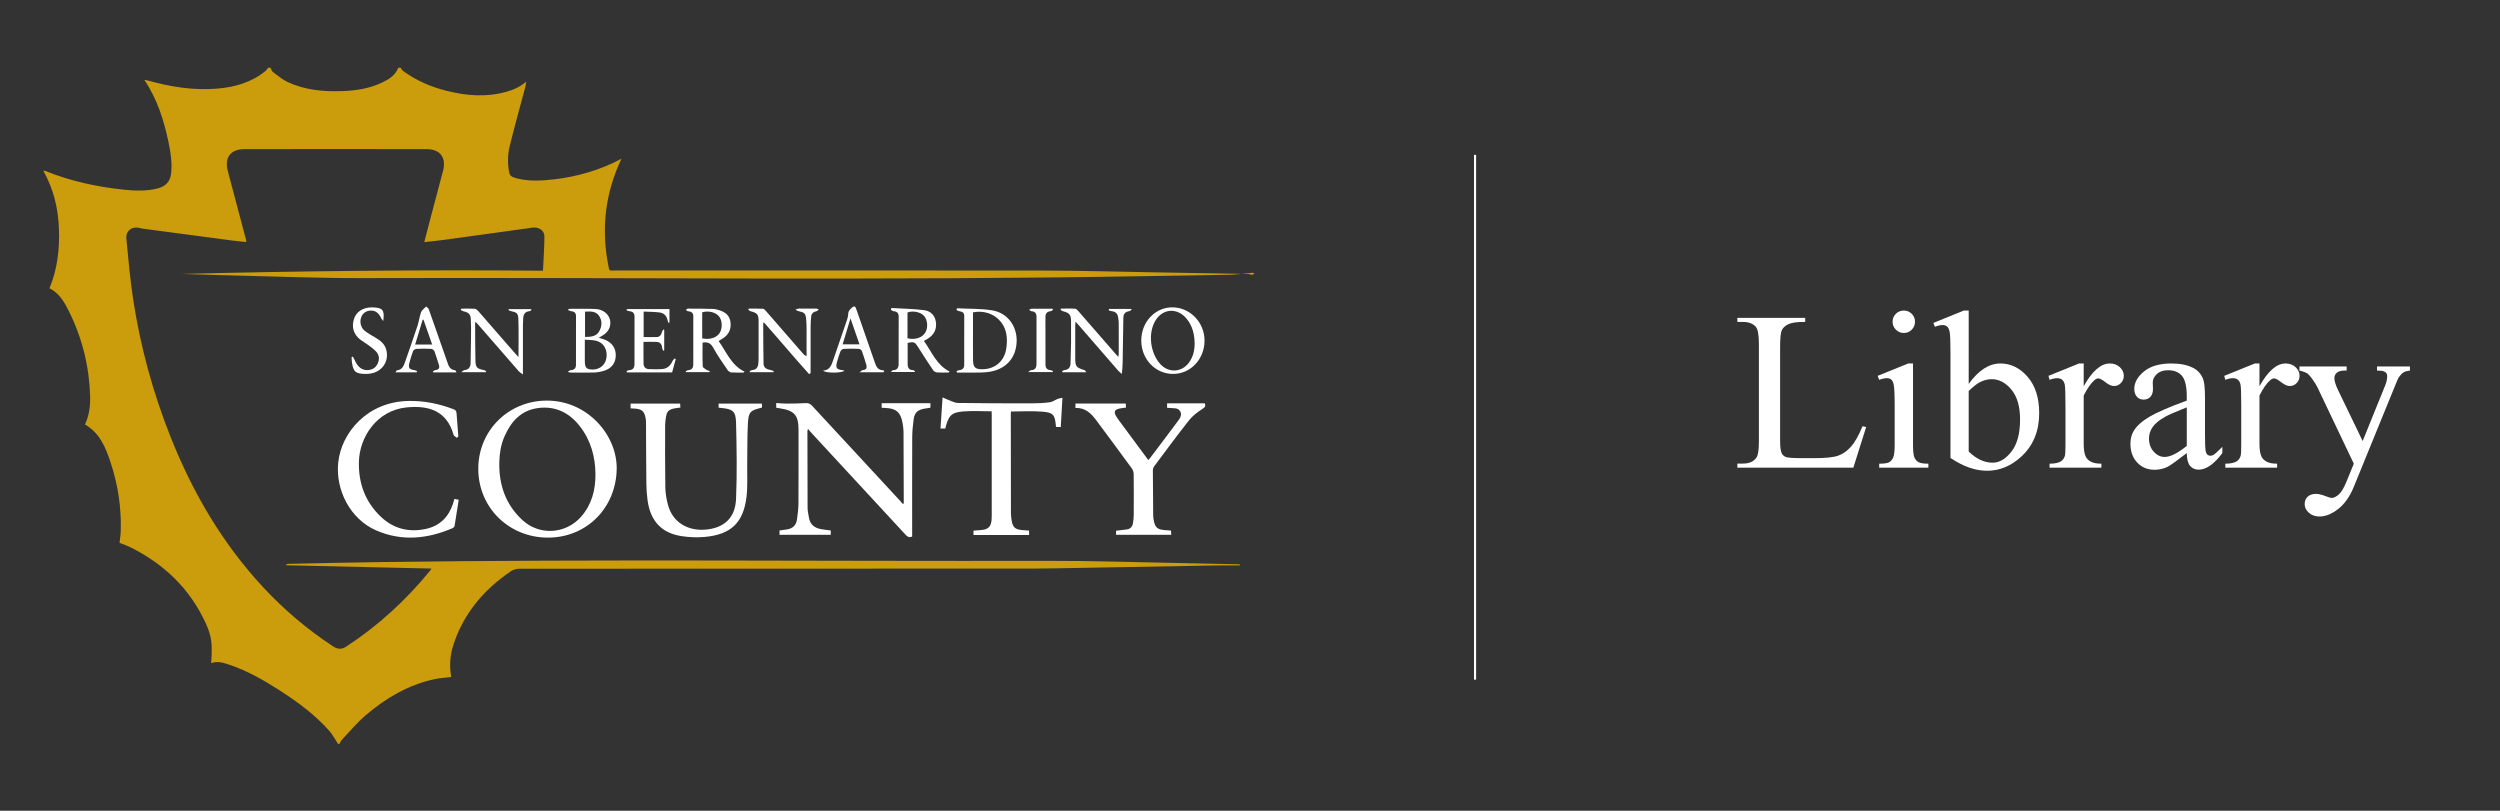 <?xml version="1.0" encoding="utf-8"?>
<!-- Generator: Adobe Illustrator 16.0.0, SVG Export Plug-In . SVG Version: 6.00 Build 0)  -->
<!DOCTYPE svg PUBLIC "-//W3C//DTD SVG 1.1//EN" "http://www.w3.org/Graphics/SVG/1.1/DTD/svg11.dtd">
<svg version="1.1" id="svg3226" xmlns:svg="http://www.w3.org/2000/svg"
	 xmlns="http://www.w3.org/2000/svg" xmlns:xlink="http://www.w3.org/1999/xlink" x="0px" y="0px" width="1180.789px"
	 height="382.938px" viewBox="-42.289 436.087 1180.789 382.938" enable-background="new -42.289 436.087 1180.789 382.938"
	 xml:space="preserve">
<rect x="-42.289" y="436.087" width="1180.789" height="382.938" fill="#333333" stroke="none"/>
<g>
	<path fill-rule="evenodd" clip-rule="evenodd" fill="#CB9C0C" d="M206.138,474.634c-0.059,0.691-0.017,1.411-0.191,2.072
		c-2.497,9.447-5.151,18.854-7.482,28.34c-0.994,4.045-1.051,8.246-0.282,12.415c0.25,1.359,0.917,2.029,2.209,2.445
		c4.916,1.58,9.972,1.669,15.013,1.282c11.23-0.861,22.031-3.52,32.263-8.312c1.083-0.508,2.123-1.107,3.183-1.664
		c0.072,0.07,0.145,0.141,0.218,0.21c-7.463,15.901-9.428,32.495-6.106,49.704c0.63,3.268,0.213,2.7,3.388,2.701
		c67.383,0.011,134.767-0.051,202.151,0.049c17.638,0.026,35.276,0.549,52.915,0.847c12.265,0.207,24.53,0.421,36.794,0.632
		c2.403,0.041,4.807,0.061,7.207,0.143c0.538,0.019,1.073,0.376,1.603,0.36c0.41-0.012,0.81-0.363,1.213-0.563
		c0,0.126,0,0.252,0,0.379c-0.232-0.271-0.485-0.79-0.695-0.774c-3.551,0.282-7.089,0.847-10.642,0.93
		c-13.15,0.307-26.307,0.444-39.459,0.672c-123.26,2.142-246.528,0.559-369.792,0.942c-20.039,0.062-40.08-0.755-60.119-1.21
		c-8.341-0.19-16.68-0.49-25.02-0.749c-0.653-0.02-1.304-0.095-1.954-0.004c57.091-1.405,114.189-2.05,171.618-1.539
		c0.256-5.624,0.669-10.973,0.672-16.321c0.002-2.751-2.797-4.413-5.577-4.022c-13.893,1.956-27.792,3.866-41.692,5.761
		c-3.051,0.417-6.12,0.704-9.469,1.083c0.913-3.518,1.749-6.797,2.613-10.068c2.082-7.878,4.181-15.752,6.263-23.629
		c1.623-6.146-1.326-10.204-7.68-10.217c-28.731-0.053-57.463-0.051-86.194-0.003c-6.582,0.012-9.477,4.064-7.77,10.439
		c2.909,10.861,5.775,21.735,8.652,32.604c0.047,0.175,0.006,0.373,0.006,0.813c-2.123-0.219-4.225-0.386-6.313-0.66
		c-14.224-1.873-28.446-3.767-42.667-5.663c-0.561-0.075-1.106-0.256-1.662-0.375c-3.495-0.745-6.313,1.533-5.958,5.101
		c0.936,9.367,1.72,18.766,3.12,28.068c3.396,22.57,9.362,44.482,17.805,65.7c10.378,26.08,24.312,49.984,43.472,70.66
		c9.933,10.722,20.999,20.113,33.214,28.151c2.07,1.361,4.012,1.571,6.155,0.172c15.119-9.867,28.254-21.921,39.668-35.882
		c0.188-0.229,0.33-0.496,0.683-1.035c-23.053-0.52-45.833-1.032-68.614-1.546c-0.023-0.119-0.046-0.239-0.069-0.358
		c0.476-0.115,0.949-0.32,1.426-0.33c14.416-0.291,28.831-0.628,43.248-0.826c104.726-1.438,209.457-0.341,314.185-0.581
		c21.75-0.05,43.504,0.688,65.255,1.084c8.782,0.158,17.563,0.369,26.343,0.556c0.003,0.173,0.006,0.345,0.008,0.517
		c-3.484,0-6.97-0.054-10.454,0.008c-22.131,0.385-44.263,0.801-66.394,1.192c-7.146,0.127-14.291,0.302-21.437,0.304
		c-80.626,0.022-161.251,0.008-241.877,0.066c-1.409,0.001-3.039,0.442-4.191,1.229c-12.678,8.65-22.207,19.821-27.045,34.604
		c-1.635,4.996-1.999,10.133-1.047,15.302c-2.784,0.354-5.503,0.489-8.125,1.068c-12.274,2.709-22.807,8.904-32.232,16.958
		c-4.155,3.55-7.691,7.827-11.468,11.813c-0.435,0.459-0.612,1.161-0.908,1.751c-0.253,0-0.506,0-0.76,0
		c-1.311-2.008-2.404-4.208-3.97-5.992c-6.823-7.767-15.093-13.814-23.731-19.368c-7.453-4.792-15.139-9.177-23.589-12.011
		c-2.772-0.929-5.602-1.891-8.608-0.742c0.641-9.131,0.318-12.596-2.7-19.139c-7.388-16.016-19.417-27.525-35.046-35.414
		c-1.787-0.901-3.704-1.546-5.544-2.303c0.207-1.889,0.53-3.697,0.584-5.515c0.328-11.037-1.291-21.812-4.746-32.283
		c-2.352-7.127-5.11-14.063-12.164-18.096c2.054-4.307,2.577-8.858,2.443-13.401c-0.417-14.154-3.793-27.627-10.127-40.304
		c-2.121-4.246-4.514-8.37-9.077-10.626c3.768-9.019,4.812-18.458,4.476-28.072c-0.336-9.622-2.531-18.813-7.378-27.438
		c0.48,0.028,0.674-0.008,0.829,0.056c11.858,4.813,24.235,7.509,36.913,8.86c5.469,0.583,10.978,0.824,16.393-0.605
		c3.593-0.949,5.778-3.099,6.214-6.964c0.555-4.921-0.154-9.729-1.145-14.491c-2.197-10.561-5.381-20.762-11.528-29.805
		l-0.021,0.021c0.608,0.108,1.231,0.169,1.822,0.335c10.627,3.002,21.413,4.704,32.488,3.818c8.451-0.677,16.365-2.916,23.069-8.407
		c0.459-0.375,0.744-0.965,1.109-1.454c0.38,0,0.76,0,1.139,0c0.363,0.663,0.567,1.541,1.118,1.953
		c2.257,1.694,4.452,3.607,6.977,4.783c8.141,3.791,16.868,4.6,25.729,4.296c6.613-0.227,13.089-1.23,19.114-4.137
		c3.154-1.521,6.08-3.39,7.438-6.896c0.38,0,0.76,0,1.14,0c0.347,0.491,0.596,1.116,1.055,1.455
		c6.181,4.555,13.108,7.54,20.51,9.413c9.366,2.371,18.798,3.147,28.255,0.506c3.416-0.954,6.659-2.334,9.335-4.777L206.138,474.634
		z"/>
</g>
<g>
	<path fill-rule="evenodd" clip-rule="evenodd" fill="#FFFFFF" d="M324.324,628.658c0-0.741,0-1.364,0-2.196
		c1.702,0.093,3.387,0.264,5.072,0.259c2.906-0.011,5.814-0.063,8.714-0.234c1.296-0.077,2.204,0.207,3.122,1.201
		c13.89,15.056,27.826,30.069,41.747,45.096c0.416,0.449,0.799,0.926,1.219,1.417c0.25-0.333,0.378-0.423,0.377-0.516
		c-0.024-11.194-0.041-22.391-0.113-33.586c-0.009-1.444-0.217-2.901-0.476-4.325c-0.899-4.972-3.051-6.805-8.086-7.001
		c-0.556-0.021-1.112-0.049-1.758-0.078c0-0.751,0-1.412,0-2.171c7.679,0,15.3,0,23.024,0c0,0.72,0,1.381,0,2.133
		c-1.023,0.16-2.015,0.283-2.995,0.47c-3.053,0.583-4.489,1.88-4.917,4.943c-0.401,2.871-0.671,5.783-0.684,8.679
		c-0.066,14.867-0.03,29.736-0.03,44.604c0,0.746,0,1.49,0,2.145c-1.58,0.736-2.404-0.087-3.251-1.003
		c-14.846-16.066-29.704-32.121-44.555-48.183c-0.422-0.456-0.804-0.949-1.388-1.643c-0.163,0.556-0.279,0.771-0.279,0.983
		c0.01,12.084,0.005,24.167,0.077,36.25c0.009,1.563,0.398,3.126,0.647,4.683c0.508,3.179,2.556,4.823,5.565,5.401
		c1.538,0.295,3.106,0.432,4.732,0.65c0,0.718,0,1.383,0,2.058c-8.09,0-16.086,0-24.206,0c0-0.626,0-1.289,0-2.048
		c1.227-0.175,2.466-0.324,3.695-0.531c2.623-0.444,4.2-2.011,4.554-4.629c0.338-2.501,0.688-5.023,0.705-7.538
		c0.073-11.578,0.033-23.156,0.033-34.733c-0.001-6.975-1.86-9.171-8.673-10.244C325.635,628.88,325.075,628.783,324.324,628.658z"
		/>
</g>
<g>
	<path fill-rule="evenodd" clip-rule="evenodd" fill="#FFFFFF" d="M216.56,690.01c-18.523,0.014-32.949-14.221-32.947-32.509
		c0.003-17.969,14.085-31.959,31.931-32.2c19.618-0.266,33.651,16.355,33.446,32.178C248.751,675.875,234.887,689.996,216.56,690.01
		z M238.956,660.309c-0.036-8.394-2.155-16.165-7.332-22.858c-4.998-6.462-11.64-9.752-19.884-8.624
		c-8.019,1.097-12.736,6.438-15.801,13.499c-1.632,3.761-2.277,7.749-2.391,11.821c-0.303,10.779,2.928,20.245,10.969,27.637
		c8.057,7.405,20.468,6.547,27.665-1.658C237.157,674.454,238.953,667.689,238.956,660.309z"/>
</g>
<g>
	<path fill-rule="evenodd" clip-rule="evenodd" fill="#FFFFFF" d="M297.123,628.619c0-0.701,0-1.247,0-1.897
		c6.831,0,13.566,0,20.419,0c0.043,0.629,0.08,1.173,0.112,1.645c-0.179,0.166-0.255,0.301-0.357,0.325
		c-5.146,1.227-6.032,1.924-6.326,7.17c-0.359,6.433-0.245,12.893-0.338,19.341c-0.074,5.12,0.266,10.288-0.31,15.352
		c-1.407,12.356-7.341,18.031-19.768,19.134c-3.618,0.32-7.365,0.178-10.954-0.381c-9.431-1.469-14.652-7.083-16.027-16.837
		c-0.369-2.62-0.546-5.284-0.576-7.933c-0.108-9.677-0.115-19.355-0.172-29.033c-0.003-0.629-0.071-1.266-0.183-1.885
		c-0.595-3.278-1.706-4.271-5.04-4.542c-0.628-0.052-1.259-0.072-2.053-0.115c0-0.73,0-1.435,0-2.241c7.812,0,15.557,0,23.408,0
		c0.034,0.645,0.063,1.189,0.098,1.858c-1.054,0.152-2.041,0.252-3.009,0.446c-2.421,0.483-3.353,1.405-3.767,3.855
		c-0.231,1.368-0.416,2.762-0.418,4.144c-0.016,9.743-0.062,19.487,0.095,29.228c0.042,2.688,0.507,5.426,1.177,8.038
		c2.337,9.115,10.103,12.508,17.484,11.973c9.029-0.653,14.363-5.515,14.739-14.489c0.502-11.993,0.302-24.026,0.003-36.033
		c-0.137-5.496-1.6-6.477-7.153-6.982C297.896,628.729,297.586,628.679,297.123,628.619z"/>
</g>
<g>
	<path fill-rule="evenodd" clip-rule="evenodd" fill="#FFFFFF" d="M173.476,642.854c-0.527-0.462-1.373-0.835-1.533-1.401
		c-3.199-11.274-11.627-14.008-22.202-12.945c-14.046,1.412-22.242,14.009-22.515,25.729c-0.235,10.059,2.952,18.807,10.241,25.804
		c6.058,5.814,13.449,7.641,21.576,5.818c6.354-1.425,10.498-5.531,12.571-11.705c0.258-0.769,0.464-1.554,0.725-2.435
		c0.675,0.144,1.264,0.268,2.032,0.43c-0.652,4.185-1.271,8.293-1.965,12.389c-0.064,0.385-0.537,0.841-0.929,1.008
		c-11.935,5.107-24.061,6.345-36.212,1.006c-12.043-5.291-19.157-18.896-17.804-31.979c1.458-14.105,13.75-28.862,33.428-29.118
		c7.255-0.094,14.179,1.312,20.921,3.877c0.925,0.352,1.453,0.77,1.523,1.831c0.244,3.709,0.568,7.412,0.861,11.117
		C173.955,642.471,173.715,642.661,173.476,642.854z"/>
</g>
<g>
	<path fill-rule="evenodd" clip-rule="evenodd" fill="#FFFFFF" d="M526.798,626.586c0.471,1.354,0.035,1.868-1.169,2.642
		c-2.299,1.478-4.605,3.212-6.286,5.333c-5.654,7.135-11.047,14.479-16.497,21.774c-0.384,0.512-0.615,1.271-0.614,1.914
		c0.014,7.084,0.081,14.169,0.152,21.252c0.007,0.693,0.088,1.391,0.207,2.073c0.642,3.708,1.731,4.662,5.527,4.907
		c0.817,0.053,1.634,0.121,2.69,0.201c0.03,0.643,0.058,1.276,0.092,2.004c-8.773,0-17.349,0-26.045,0c0-0.669,0-1.262,0-1.929
		c1.755-0.209,3.439-0.378,5.111-0.616c1.751-0.248,2.637-1.404,2.89-3.06c0.182-1.185,0.332-2.386,0.338-3.581
		c0.033-6.454,0.049-12.909-0.023-19.362c-0.01-0.934-0.307-2.024-0.849-2.767c-5.591-7.664-11.247-15.28-16.911-22.89
		c-2.416-3.247-5.22-5.906-9.756-5.71c0-0.774,0-1.435,0-2.104c7.918,0,15.736,0,23.775,0c0.033,0.57,0.067,1.217,0.107,1.926
		c-1.174,0.173-2.235,0.265-3.262,0.495c-1.973,0.444-2.56,1.593-1.542,3.319c0.961,1.627,2.144,3.125,3.269,4.651
		c3.972,5.391,7.962,10.769,12.054,16.3c0.371-0.399,0.675-0.675,0.917-0.996c4.229-5.601,8.484-11.185,12.654-16.832
		c1.103-1.493,2.604-3.148,1.519-5.146c-1.029-1.896-3.21-1.375-4.979-1.61c-0.367-0.049-0.742-0.048-1.216-0.076
		c0-0.714,0-1.369,0-2.113C514.96,626.586,520.876,626.586,526.798,626.586z"/>
</g>
<g>
	<path fill-rule="evenodd" clip-rule="evenodd" fill="#FFFFFF" d="M426.059,630.347c-4.613,0-9.052-0.285-13.438,0.072
		c-5.601,0.455-6.91,1.948-8.447,8.07c-0.652,0-1.327,0-2.25,0c0.316-4.73,0.63-9.43,0.982-14.714
		c1.057,0.467,1.843,0.867,2.666,1.164c1.509,0.544,3.035,1.446,4.564,1.47c11.639,0.167,23.281,0.191,34.922,0.183
		c2.837-0.003,5.695-0.133,8.502-0.512c1.333-0.181,2.554-1.125,3.856-1.645c0.587-0.233,1.251-0.273,2.105-0.445
		c-0.276,4.751-0.534,9.21-0.799,13.777c-0.787,0-1.448,0-2.096,0c-0.077-0.126-0.187-0.223-0.194-0.327
		c-0.415-5.403-1.164-6.509-6.49-6.924c-4.826-0.379-9.705-0.08-14.695-0.08c-0.025,0.149-0.118,0.444-0.118,0.739
		c0.012,15.819,0.025,31.639,0.064,47.457c0.003,1.068,0.163,2.143,0.324,3.202c0.496,3.275,1.656,4.338,4.964,4.61
		c1.063,0.088,2.127,0.165,3.273,0.254c0,0.727,0,1.333,0,2.064c-8.747,0-17.44,0-26.246,0c0-0.665,0-1.264,0-2.054
		c1.314-0.1,2.621-0.169,3.921-0.302c3.003-0.312,4.269-1.566,4.605-4.552c0.07-0.628,0.088-1.264,0.088-1.896
		c0.004-16.072,0.004-32.146,0-48.218C426.124,631.308,426.084,630.873,426.059,630.347z"/>
</g>
<g>
	<path fill-rule="evenodd" clip-rule="evenodd" fill="#FFFFFF" d="M405.778,612.039c-1.829,0-3.662,0.087-5.479-0.048
		c-0.641-0.047-1.468-0.489-1.823-1.011c-2.443-3.609-4.833-7.255-7.139-10.953c-1.486-2.384-1.856-2.616-4.939-1.984
		c0,3.385-0.026,6.782,0.011,10.18c0.019,1.722,0.872,2.698,2.692,2.718c0.29,0.003,0.576,0.28,0.809,0.851
		c-3.694,0-7.389,0-11.422,0c0.367-0.338,0.653-0.83,0.949-0.835c1.943-0.036,2.705-1.076,2.708-2.894
		c0.007-7.465,0.022-14.931,0.029-22.396c0.001-1.563-0.674-2.486-2.354-2.581c-0.444-0.024-0.869-0.421-1.303-0.646
		c0.07-0.293,0.139-0.587,0.208-0.879c5.174,0.311,10.382,0.366,15.511,1.029c2.98,0.386,5.135,2.459,5.534,5.713
		c0.41,3.347-0.949,5.907-3.764,7.71c-0.567,0.364-1.17,0.672-1.915,1.094c3.719,5.172,5.952,11.375,12.126,14.471
		C406.069,611.732,405.924,611.885,405.778,612.039z M386.334,595.872c3.605,0.847,6.941-0.269,8.406-2.7
		c1.376-2.287,1.123-5.885-0.552-7.844c-1.588-1.858-5.384-2.652-7.854-1.625C386.334,587.719,386.334,591.746,386.334,595.872z"/>
</g>
<g>
	<path fill-rule="evenodd" clip-rule="evenodd" fill="#FFFFFF" d="M175.541,581.868c2.134,0,4.274-0.074,6.402,0.051
		c0.564,0.032,1.202,0.581,1.619,1.056c5.916,6.754,11.798,13.536,17.692,20.308c0.396,0.455,0.823,0.883,1.348,1.442
		c0-6.119,0.145-12.034-0.063-17.938c-0.098-2.783-0.796-3.171-3.581-3.777c-0.299-0.065-0.591-0.181-0.867-0.314
		c-0.077-0.037-0.084-0.22-0.217-0.612c3.643,0,7.188,0,10.733,0c0.036,0.153,0.073,0.306,0.11,0.459
		c-0.331,0.186-0.651,0.503-0.997,0.533c-1.956,0.165-2.738,1.375-2.883,3.147c-0.092,1.133-0.136,2.271-0.138,3.407
		c-0.012,7.583-0.006,15.165-0.006,23.354c-0.895-0.692-1.5-1.022-1.924-1.51c-6.406-7.333-12.789-14.687-19.178-22.034
		c-0.354-0.407-0.725-0.801-1.242-1.373c-0.122,0.474-0.23,0.694-0.229,0.915c0.034,5.817,0.009,11.637,0.149,17.452
		c0.077,3.193,0.798,3.829,3.993,4.445c0.378,0.072,0.717,0.354,1.074,0.539c-0.048,0.156-0.097,0.312-0.145,0.469
		c-3.665,0-7.33,0-11.611,0c0.749-0.529,1.08-0.959,1.443-0.987c2.179-0.168,2.927-1.55,2.973-3.46
		c0.102-4.171,0.159-8.344,0.19-12.516c0.02-2.655,0.058-5.315-0.09-7.964c-0.137-2.461-1.026-3.299-3.42-3.829
		c-0.477-0.107-0.907-0.424-1.359-0.643C175.392,582.281,175.466,582.075,175.541,581.868z"/>
</g>
<g>
	<path fill-rule="evenodd" clip-rule="evenodd" fill="#FFFFFF" d="M339.872,612.787c-7.255-8.015-14.162-16.35-21.31-24.365
		c-0.258,0.111-0.367,0.136-0.367,0.161c0.032,6.439,0.009,12.88,0.15,19.317c0.041,1.849,1.474,2.648,3.202,2.935
		c0.549,0.091,1.07,0.345,1.604,0.524c-0.046,0.177-0.093,0.353-0.139,0.528c-3.698,0-7.396,0-11.094,0
		c-0.046-0.162-0.093-0.325-0.14-0.488c0.421-0.181,0.833-0.482,1.267-0.521c1.86-0.166,2.639-1.307,2.823-2.997
		c0.095-0.878,0.134-1.767,0.137-2.65c0.012-5.818,0.014-11.637,0.002-17.456c-0.007-3.15-0.636-3.889-3.758-4.68
		c-0.403-0.103-0.739-0.472-1.105-0.718c0.064-0.172,0.129-0.344,0.193-0.514c2.25,0,4.502-0.067,6.744,0.051
		c0.496,0.026,1.028,0.645,1.423,1.096c5.779,6.619,11.538,13.257,17.304,19.887c0.471,0.541,0.964,1.064,1.859,1.421
		c0-2.375,0.013-4.75-0.003-7.124c-0.022-3.286,0.096-6.585-0.147-9.856c-0.245-3.313-0.688-3.609-3.872-4.363
		c-0.277-0.065-0.525-0.254-1.278-0.634c0.842-0.271,1.24-0.509,1.642-0.513c2.714-0.033,5.429-0.039,8.144,0.002
		c0.433,0.007,0.861,0.294,1.291,0.45c-0.394,0.285-0.753,0.74-1.186,0.825c-1.443,0.279-2.271,1.095-2.413,2.523
		c-0.147,1.506-0.257,3.023-0.263,4.537c-0.027,6.703-0.012,13.408-0.012,20.112c0,0.685,0,1.369,0,2.054
		C340.337,612.483,340.104,612.636,339.872,612.787z"/>
</g>
<g>
	<path fill-rule="evenodd" clip-rule="evenodd" fill="#FFFFFF" d="M297.115,597.14c3.725,5.163,5.929,11.429,12.234,14.475
		c-0.12,0.146-0.241,0.291-0.362,0.437c-1.952,0-3.912,0.094-5.853-0.055c-0.626-0.047-1.403-0.597-1.774-1.144
		c-2.333-3.452-4.79-6.851-6.761-10.507c-1.218-2.257-2.728-2.832-5.065-2.45c0,3.74-0.087,7.501,0.089,11.248
		c0.028,0.604,1.203,1.203,1.918,1.702c0.367,0.258,0.892,0.288,1.346,0.422c-0.031,0.188-0.062,0.377-0.093,0.566
		c-3.694,0-7.389,0-11.083,0c-0.058-0.102-0.115-0.205-0.173-0.307c0.385-0.209,0.762-0.585,1.156-0.601
		c1.797-0.073,2.457-1.147,2.461-2.73c0.026-7.592,0.021-15.182,0.013-22.773c-0.001-1.711-1.077-2.249-2.596-2.36
		c-0.325-0.023-0.623-0.43-0.932-0.659c0.331-0.195,0.662-0.557,0.993-0.556c3.973,0.009,7.949,0.026,11.92,0.149
		c1.051,0.032,2.122,0.345,3.133,0.683c2.615,0.87,4.573,2.414,5.012,5.351c0.475,3.168-0.559,5.723-3.154,7.608
		C298.838,596.151,298.058,596.562,297.115,597.14z M289.37,595.918c3.756,0.731,6.882-0.337,8.326-2.7
		c1.292-2.116,1.168-5.653-0.267-7.557c-1.559-2.066-4.994-2.977-8.06-2.062c0,0.647,0,1.336,0,2.024
		C289.37,589.027,289.37,592.43,289.37,595.918z"/>
</g>
<g>
	<path fill-rule="evenodd" clip-rule="evenodd" fill="#FFFFFF" d="M481.495,582.013c3.499,0,6.997,0,10.496,0
		c0.052,0.158,0.105,0.315,0.158,0.473c-0.412,0.21-0.806,0.545-1.238,0.61c-1.728,0.262-2.579,1.276-2.613,2.955
		c-0.113,5.371-0.205,10.743-0.266,16.116c-0.038,3.404-0.007,6.808-0.462,10.542c-0.587-0.526-1.24-0.995-1.752-1.586
		c-6.186-7.106-12.35-14.232-18.521-21.352c-0.45-0.518-0.921-1.019-1.599-1.768c-0.06,0.8-0.132,1.325-0.133,1.851
		c-0.009,5.06-0.015,10.121-0.002,15.183c0.01,4.204,0.343,4.618,4.395,5.884c0.261,0.081,0.426,0.469,0.865,0.979
		c-4.006,0-7.651,0-11.296,0c-0.058-0.139-0.115-0.279-0.174-0.418c0.34-0.204,0.668-0.562,1.021-0.587
		c2.038-0.148,2.912-1.331,2.975-3.235c0.104-3.157,0.2-6.314,0.237-9.471c0.041-3.417,0.021-6.834,0.006-10.249
		c-0.014-3.212-0.749-4.096-3.848-4.851c-0.403-0.098-0.744-0.458-1.113-0.696c0.061-0.184,0.122-0.366,0.183-0.55
		c2.243,0,4.493-0.097,6.725,0.064c0.599,0.044,1.216,0.807,1.695,1.354c5.827,6.664,11.628,13.35,17.438,20.029
		c0.329,0.378,0.672,0.743,1.242,1.37c0.095-0.714,0.202-1.155,0.203-1.598c0.012-4.808,0.023-9.616-0.007-14.424
		c-0.007-0.941-0.154-1.887-0.306-2.818c-0.271-1.642-1.26-2.547-2.926-2.743c-0.497-0.06-0.978-0.259-1.466-0.394
		C481.436,582.461,481.465,582.237,481.495,582.013z"/>
</g>
<g>
	<path fill-rule="evenodd" clip-rule="evenodd" fill="#FFFFFF" d="M409.518,611.364c0.432-0.156,0.854-0.415,1.295-0.452
		c1.548-0.131,2.306-1.011,2.313-2.476c0.028-7.717,0.022-15.435,0.01-23.151c-0.002-1.379-0.795-2.017-2.133-2.171
		c-0.523-0.061-1.016-0.378-1.522-0.578c0.07-0.28,0.14-0.562,0.209-0.843c5.575,0.289,11.232,0.083,16.704,0.99
		c7.119,1.181,11.615,7.328,11.503,14.403c-0.118,7.562-4.537,12.942-11.978,14.45c-1.661,0.336-3.382,0.47-5.08,0.505
		c-3.712,0.073-7.428,0.022-11.142,0.022C409.638,611.831,409.578,611.597,409.518,611.364z M417.271,583.624
		c0,2.725-0.001,5.367,0,8.009c0.003,4.863-0.044,9.725,0.029,14.585c0.051,3.434,1.074,4.322,4.536,4.261
		c5.717-0.104,10.002-3.598,11.058-9.242c0.355-1.898,0.466-3.897,0.327-5.825C432.637,587.338,425.495,582,417.271,583.624z"/>
</g>
<g>
	<path fill-rule="evenodd" clip-rule="evenodd" fill="#FFFFFF" d="M511.813,612.698c-8.395,0.016-15.043-6.944-15.058-15.764
		c-0.015-8.727,6.5-15.697,14.661-15.688c8.351,0.012,15.196,7.066,15.213,15.682C526.646,605.688,520.074,612.681,511.813,612.698z
		 M521.949,598.303c-0.039-4.273-0.994-8.287-3.756-11.65c-4.671-5.689-12.001-4.805-15.271,1.775
		c-2.98,6.001-1.708,14.729,2.871,19.679c3.949,4.269,10.164,3.878,13.562-0.868C521.263,604.571,521.971,601.541,521.949,598.303z"
		/>
</g>
<g>
	<path fill-rule="evenodd" clip-rule="evenodd" fill="#FFFFFF" d="M226.109,611.446c0.408-0.181,0.808-0.491,1.225-0.519
		c1.628-0.107,2.415-0.94,2.416-2.545c0.005-7.652,0.002-15.304,0.017-22.955c0.001-1.465-0.68-2.197-2.146-2.328
		c-0.523-0.045-1.024-0.352-1.601-0.563c0.245-0.383,0.312-0.578,0.378-0.579c4.148-0.003,8.303-0.116,12.443,0.07
		c2.375,0.106,4.591,1.019,6.055,3.079c1.875,2.64,1.318,6.389-1.284,8.534c-0.903,0.744-1.971,1.288-3.076,1.994
		c0.986,0.305,1.899,0.526,2.769,0.864c3.46,1.341,5.323,4.049,5.243,7.549c-0.083,3.552-1.986,6.09-5.633,7.197
		c-1.492,0.454-3.085,0.732-4.642,0.782c-3.539,0.113-7.083,0.042-10.624,0.029c-0.473-0.001-0.944-0.092-1.416-0.141
		C226.192,611.76,226.15,611.603,226.109,611.446z M233.931,596.518c0,3.583-0.002,6.734,0.001,9.885
		c0,0.441-0.001,0.886,0.042,1.324c0.134,1.333,0.504,2.458,2.078,2.756c3.862,0.729,7.226-1.299,7.994-4.87
		c0.895-4.161-1.135-7.766-5.032-8.635C237.446,596.628,235.788,596.673,233.931,596.518z M234.036,595.238
		c2.799-0.033,5.376-0.184,6.776-2.807c1.264-2.369,1.38-4.943-0.171-7.188c-1.559-2.256-4.079-2.104-6.605-1.97
		C234.036,587.266,234.036,591.145,234.036,595.238z"/>
</g>
<g>
	<path fill-rule="evenodd" clip-rule="evenodd" fill="#FFFFFF" d="M261.647,597.555c0,3.51-0.051,6.913,0.022,10.314
		c0.034,1.529,0.97,2.5,2.518,2.558c2.14,0.079,4.296,0.136,6.424-0.044c2.365-0.199,3.819-1.74,4.78-3.836
		c0.209-0.459,0.688-0.792,1.044-1.184c0.141,0.116,0.283,0.231,0.425,0.346c-0.572,2.121-1.144,4.242-1.69,6.27
		c-7.15,0-14.269,0-21.387,0c-0.036-0.214-0.073-0.427-0.108-0.641c0.384-0.146,0.766-0.407,1.154-0.418
		c1.879-0.047,2.561-1.166,2.565-2.836c0.019-7.462,0.006-14.927,0.013-22.389c0.001-1.587-0.682-2.489-2.343-2.594
		c-0.471-0.031-0.927-0.299-1.389-0.457c0.035-0.188,0.07-0.378,0.106-0.565c6.718,0,13.436,0,20.128,0c0,2.115,0,4.248,0,6.381
		c-0.165,0.028-0.329,0.057-0.495,0.085c-0.137-0.403-0.322-0.796-0.403-1.21c-0.437-2.215-1.849-3.47-4.002-3.701
		c-2.37-0.257-4.767-0.263-7.291-0.385c0,4.128,0,8.008,0,12.045c2.124,0,4.193,0.048,6.257-0.018
		c1.433-0.046,2.042-1.045,2.367-2.321c0.112-0.44,0.42-0.83,0.64-1.243c0.15,0.065,0.3,0.129,0.451,0.194c0,3.228,0,6.455,0,9.684
		c-0.164,0.047-0.327,0.095-0.49,0.141c-0.17-0.455-0.456-0.903-0.49-1.369c-0.127-1.728-0.991-2.728-2.723-2.79
		C265.781,597.501,263.827,597.555,261.647,597.555z"/>
</g>
<g>
	<path fill-rule="evenodd" clip-rule="evenodd" fill="#FFFFFF" d="M375.019,611.926c-3.562,0-7.125,0-11.325,0
		c0.764-0.557,1.086-0.992,1.442-1.02c1.9-0.146,2.158-1.217,1.679-2.758c-0.656-2.111-1.262-4.241-2.04-6.306
		c-0.177-0.467-0.963-0.968-1.49-0.991c-2.336-0.107-4.684-0.12-7.019,0.006c-0.561,0.03-1.363,0.607-1.578,1.13
		c-0.669,1.631-1.153,3.343-1.632,5.044c-0.786,2.791-0.254,3.557,2.574,3.893c0.294,0.034,0.582,0.123,0.905,0.194
		c-0.69,1.214-8.945,1.324-10.069,0.022c3.372-0.215,4.027-2.824,4.872-5.263c2.001-5.788,4.012-11.572,5.978-17.374
		c0.445-1.312,0.972-2.675,1.004-4.025c0.035-1.482,0.795-2.218,1.768-3.071c1.268-1.112,1.668-0.454,2.075,0.725
		c1.913,5.552,3.855,11.093,5.787,16.638c1.018,2.922,2.049,5.839,3.044,8.768c0.601,1.771,1.407,3.271,3.565,3.406
		c0.289,0.019,0.569,0.209,0.853,0.319C375.28,611.484,375.149,611.705,375.019,611.926z M359.408,586.452
		c-1.333,4.405-2.506,8.283-3.708,12.256c2.758,0,5.269,0,7.956,0C362.245,594.638,360.912,590.791,359.408,586.452z"/>
</g>
<g>
	<path fill-rule="evenodd" clip-rule="evenodd" fill="#FFFFFF" d="M154.513,611.942c-3.239,0-6.478,0-9.987,0
		c0.308-0.466,0.468-0.947,0.66-0.959c2.359-0.158,3.131-1.914,3.77-3.737c2.026-5.78,4.054-11.561,5.975-17.375
		c0.688-2.081,0.894-4.332,1.676-6.369c0.401-1.042,1.588-1.782,2.419-2.659c0.416,0.443,1.031,0.814,1.218,1.339
		c2.44,6.839,4.819,13.698,7.213,20.553c0.5,1.431,1.01,2.859,1.491,4.295c0.639,1.908,1.315,3.751,3.772,3.946
		c0.181,0.015,0.322,0.524,0.583,0.983c-3.81,0-7.383,0-10.957,0c-0.061-0.133-0.123-0.266-0.184-0.397
		c0.374-0.229,0.731-0.621,1.125-0.66c1.838-0.186,2.206-1.116,1.644-2.748c-0.7-2.028-1.233-4.117-1.998-6.118
		c-0.201-0.525-0.974-1.146-1.515-1.176c-2.334-0.129-4.684-0.127-7.019-0.004c-0.571,0.03-1.409,0.586-1.607,1.101
		c-0.701,1.82-1.236,3.713-1.726,5.604c-0.585,2.26-0.055,2.961,2.269,3.333c0.454,0.073,0.888,0.271,1.331,0.411
		C154.616,611.517,154.564,611.729,154.513,611.942z M161.837,598.809c-1.431-4.087-2.773-7.918-4.115-11.75
		c-0.126,0.009-0.251,0.018-0.377,0.025c-1.168,3.86-2.336,7.719-3.549,11.725C156.537,598.809,159.039,598.809,161.837,598.809z"/>
</g>
<g>
	<path fill-rule="evenodd" clip-rule="evenodd" fill="#FFFFFF" d="M124.372,604.534c0.313,0.594,0.667,1.171,0.933,1.785
		c1.389,3.205,3.506,4.761,6.262,4.559c2.146-0.158,3.707-1.213,4.577-3.172c0.904-2.033,0.703-4.026-0.848-5.638
		c-1.125-1.17-2.479-2.133-3.789-3.11c-1.163-0.866-2.462-1.556-3.604-2.447c-3.207-2.507-4.229-5.967-2.989-9.808
		c1.05-3.255,3.932-5.24,7.885-5.427c0.378-0.018,0.758-0.016,1.137-0.002c4.586,0.181,5.466,1.268,4.798,6.447
		c-0.442-0.575-0.761-0.863-0.922-1.22c-1.165-2.595-2.837-3.863-5.13-3.716c-2.065,0.133-3.589,1.128-4.36,3.105
		c-0.858,2.203-0.223,5.004,1.75,6.526c1.639,1.265,3.495,2.252,5.275,3.33c2.214,1.339,4.128,2.903,4.815,5.575
		c1.572,6.117-2.77,11.372-9.424,11.375c-5.134,0.001-6.246-0.95-6.855-5.901c-0.083-0.67-0.086-1.35-0.125-2.026
		C123.962,604.692,124.167,604.613,124.372,604.534z"/>
</g>
<g>
	<path fill-rule="evenodd" clip-rule="evenodd" fill="#FFFFFF" d="M455.06,582.464c-0.394,0.213-0.772,0.568-1.184,0.613
		c-1.609,0.173-2.384,1.06-2.386,2.622c-0.01,7.521-0.008,15.039,0.013,22.56c0.004,1.637,0.798,2.596,2.527,2.678
		c0.339,0.016,0.667,0.276,1,0.424c-0.03,0.156-0.061,0.312-0.091,0.468c-3.69,0-7.38,0-11.642,0
		c0.689-0.477,1.002-0.878,1.323-0.885c2.11-0.047,2.652-1.32,2.649-3.136c-0.011-7.331-0.021-14.662,0.006-21.992
		c0.006-1.681-0.65-2.611-2.398-2.74c-0.382-0.028-0.734-0.451-1.099-0.693c0.4-0.16,0.8-0.457,1.203-0.461
		c3.273-0.038,6.548-0.021,9.823-0.021C454.889,582.087,454.975,582.275,455.06,582.464z"/>
</g>
<g>
	<path fill-rule="evenodd" clip-rule="evenodd" fill="#CB9C0C" d="M206.13,474.684c0.105,0.048,0.209,0.096,0.315,0.143
		c-0.063,0.05-0.126,0.101-0.189,0.15c-0.039-0.108-0.078-0.216-0.118-0.333C206.138,474.634,206.13,474.684,206.13,474.684z"/>
</g>
<g>
	<path fill-rule="evenodd" clip-rule="evenodd" fill="#CB9C0C" d="M250.851,511.213c0.135-0.042,0.27-0.082,0.405-0.122
		c-0.062,0.11-0.125,0.222-0.187,0.332C250.995,511.354,250.922,511.283,250.851,511.213z"/>
</g>
<g>
	<path fill-rule="evenodd" clip-rule="evenodd" fill="#CB9C0C" d="M25.854,473.774c-0.094-0.045-0.189-0.089-0.284-0.134
		c0.087,0.052,0.175,0.103,0.263,0.154C25.833,473.795,25.854,473.774,25.854,473.774z"/>
</g>
<g>
	<rect x="653.9" y="509.229" fill="#FFFFFF" width="1" height="247.859"/>
</g>
<g>
	<path fill="#FFFFFF" d="M837.412,637.404l1.722,0.364l-6.052,19.202h-54.789v-1.931h2.661c2.991,0,5.131-0.974,6.418-2.923
		c0.73-1.112,1.096-3.687,1.096-7.722v-45.657c0-4.417-0.487-7.183-1.461-8.296c-1.356-1.53-3.374-2.296-6.053-2.296h-2.661v-1.932
		h32.039v1.932c-3.758-0.035-6.394,0.313-7.905,1.044c-1.514,0.729-2.549,1.651-3.105,2.766c-0.558,1.113-0.835,3.774-0.835,7.983
		v44.456c0,2.888,0.277,4.871,0.835,5.948c0.418,0.731,1.061,1.271,1.93,1.617c0.87,0.35,3.583,0.522,8.142,0.522h5.165
		c5.426,0,9.235-0.399,11.428-1.2c2.191-0.8,4.191-2.218,6.001-4.252C833.795,644.995,835.603,641.786,837.412,637.404z"/>
	<path fill="#FFFFFF" d="M861.258,607.765v38.405c0,2.992,0.217,4.983,0.652,5.975s1.078,1.73,1.931,2.217
		c0.853,0.488,2.409,0.731,4.67,0.731v1.878h-23.22v-1.878c2.331,0,3.896-0.227,4.696-0.68c0.8-0.451,1.436-1.198,1.905-2.242
		s0.704-3.044,0.704-6.001v-18.419c0-5.184-0.156-8.54-0.47-10.071c-0.244-1.112-0.626-1.887-1.148-2.322
		c-0.521-0.434-1.235-0.651-2.14-0.651c-0.974,0-2.157,0.26-3.548,0.782l-0.73-1.878l14.401-5.846H861.258z M856.928,582.771
		c1.46,0,2.704,0.514,3.73,1.539c1.026,1.027,1.539,2.271,1.539,3.731s-0.513,2.713-1.539,3.756
		c-1.026,1.044-2.271,1.566-3.73,1.566c-1.462,0-2.714-0.522-3.758-1.566c-1.043-1.043-1.565-2.295-1.565-3.756
		s0.513-2.704,1.54-3.731C854.17,583.285,855.431,582.771,856.928,582.771z"/>
	<path fill="#FFFFFF" d="M887.558,617.418c4.625-6.435,9.618-9.653,14.976-9.653c4.905,0,9.183,2.098,12.836,6.288
		c3.652,4.192,5.479,9.924,5.479,17.193c0,8.488-2.816,15.323-8.452,20.507c-4.837,4.453-10.228,6.68-16.177,6.68
		c-2.782,0-5.609-0.506-8.479-1.514c-2.87-1.009-5.801-2.522-8.792-4.54v-49.518c0-5.428-0.131-8.768-0.392-10.02
		c-0.262-1.252-0.671-2.104-1.227-2.556c-0.557-0.453-1.253-0.68-2.087-0.68c-0.974,0-2.191,0.279-3.652,0.836l-0.731-1.826
		l14.351-5.845h2.348V617.418z M887.558,620.758v28.595c1.774,1.739,3.608,3.053,5.504,3.94c1.896,0.886,3.836,1.33,5.819,1.33
		c3.165,0,6.112-1.74,8.844-5.218c2.73-3.479,4.096-8.54,4.096-15.185c0-6.122-1.365-10.827-4.096-14.115
		c-2.731-3.287-5.835-4.931-9.313-4.931c-1.845,0-3.688,0.47-5.531,1.409C891.488,617.279,889.714,618.672,887.558,620.758z"/>
	<path fill="#FFFFFF" d="M941.877,607.765v10.75c3.999-7.166,8.104-10.75,12.313-10.75c1.913,0,3.496,0.584,4.749,1.748
		c1.252,1.167,1.878,2.515,1.878,4.044c0,1.357-0.453,2.506-1.357,3.445c-0.903,0.938-1.982,1.408-3.234,1.408
		c-1.218,0-2.583-0.601-4.096-1.8c-1.514-1.2-2.636-1.801-3.365-1.801c-0.626,0-1.306,0.349-2.036,1.044
		c-1.565,1.426-3.182,3.775-4.852,7.044v22.906c0,2.645,0.329,4.646,0.99,6.001c0.451,0.939,1.252,1.723,2.4,2.349
		c1.147,0.626,2.8,0.939,4.957,0.939v1.878h-24.472v-1.878c2.435,0,4.244-0.383,5.427-1.148c0.869-0.557,1.479-1.442,1.826-2.661
		c0.173-0.591,0.261-2.278,0.261-5.062v-18.524c0-5.564-0.112-8.878-0.339-9.939c-0.227-1.061-0.645-1.835-1.252-2.322
		c-0.609-0.486-1.365-0.729-2.27-0.729c-1.079,0-2.296,0.26-3.653,0.782l-0.522-1.878l14.455-5.846H941.877z"/>
	<path fill="#FFFFFF" d="M990.559,650.083c-4.904,3.792-7.983,5.983-9.235,6.575c-1.878,0.869-3.879,1.304-6.001,1.304
		c-3.305,0-6.026-1.13-8.166-3.392c-2.14-2.26-3.209-5.235-3.209-8.923c0-2.33,0.521-4.348,1.565-6.053
		c1.426-2.365,3.904-4.592,7.436-6.679c3.53-2.087,9.4-4.626,17.61-7.618v-1.879c0-4.766-0.756-8.035-2.27-9.809
		c-1.514-1.775-3.714-2.662-6.602-2.662c-2.19,0-3.931,0.592-5.218,1.774c-1.321,1.183-1.982,2.539-1.982,4.069l0.104,3.027
		c0,1.6-0.409,2.835-1.226,3.704c-0.818,0.87-1.888,1.305-3.21,1.305c-1.287,0-2.339-0.452-3.156-1.356
		c-0.818-0.904-1.227-2.14-1.227-3.704c0-2.992,1.531-5.741,4.593-8.245c3.061-2.504,7.357-3.758,12.888-3.758
		c4.243,0,7.723,0.714,10.437,2.14c2.052,1.079,3.564,2.766,4.539,5.062c0.626,1.496,0.938,4.558,0.938,9.184v16.229
		c0,4.557,0.087,7.349,0.262,8.375c0.173,1.026,0.461,1.713,0.86,2.061c0.4,0.349,0.861,0.521,1.384,0.521
		c0.555,0,1.043-0.121,1.46-0.364c0.731-0.452,2.14-1.723,4.228-3.81v2.922c-3.897,5.218-7.619,7.827-11.167,7.827
		c-1.705,0-3.062-0.593-4.07-1.773C991.115,654.954,990.594,652.937,990.559,650.083z M990.559,646.691V628.48
		c-5.253,2.088-8.645,3.565-10.175,4.436c-2.748,1.531-4.715,3.131-5.896,4.801c-1.183,1.669-1.773,3.495-1.773,5.479
		c0,2.505,0.747,4.583,2.244,6.235c1.494,1.652,3.217,2.479,5.165,2.479C982.767,651.909,986.245,650.171,990.559,646.691z"/>
	<path fill="#FFFFFF" d="M1024.894,607.765v10.75c3.999-7.166,8.104-10.75,12.313-10.75c1.913,0,3.497,0.584,4.749,1.748
		c1.252,1.167,1.878,2.515,1.878,4.044c0,1.357-0.453,2.506-1.356,3.445c-0.904,0.938-1.983,1.408-3.235,1.408
		c-1.217,0-2.582-0.601-4.096-1.8c-1.514-1.2-2.636-1.801-3.365-1.801c-0.626,0-1.305,0.349-2.036,1.044
		c-1.565,1.426-3.182,3.775-4.852,7.044v22.906c0,2.645,0.329,4.646,0.99,6.001c0.452,0.939,1.253,1.723,2.401,2.349
		c1.147,0.626,2.799,0.939,4.956,0.939v1.878h-24.472v-1.878c2.435,0,4.244-0.383,5.427-1.148c0.869-0.557,1.479-1.442,1.826-2.661
		c0.174-0.591,0.262-2.278,0.262-5.062v-18.524c0-5.564-0.113-8.878-0.34-9.939c-0.227-1.061-0.645-1.835-1.252-2.322
		c-0.609-0.486-1.365-0.729-2.27-0.729c-1.079,0-2.296,0.26-3.653,0.782l-0.522-1.878l14.455-5.846H1024.894z"/>
	<path fill="#FFFFFF" d="M1043.782,609.175h22.28v1.93h-1.096c-1.564,0-2.738,0.34-3.521,1.018c-0.782,0.679-1.175,1.522-1.175,2.53
		c0,1.357,0.574,3.235,1.723,5.636l11.636,24.107l10.697-26.403c0.591-1.425,0.887-2.834,0.887-4.226
		c0-0.626-0.123-1.097-0.365-1.41c-0.279-0.382-0.713-0.686-1.305-0.912s-1.635-0.34-3.13-0.34v-1.93h15.549v1.93
		c-1.287,0.14-2.279,0.418-2.974,0.836c-0.697,0.416-1.462,1.2-2.296,2.348c-0.313,0.487-0.905,1.826-1.774,4.018l-19.464,47.692
		c-1.878,4.626-4.339,8.122-7.383,10.487c-3.044,2.366-5.975,3.549-8.792,3.549c-2.053,0-3.74-0.592-5.062-1.773
		c-1.322-1.184-1.983-2.541-1.983-4.071c0-1.46,0.479-2.635,1.436-3.521c0.956-0.887,2.27-1.33,3.939-1.33
		c1.148,0,2.714,0.382,4.696,1.147c1.391,0.521,2.26,0.782,2.609,0.782c1.042,0,2.182-0.539,3.417-1.617s2.479-3.166,3.73-6.262
		l3.392-8.296l-17.167-36.057c-0.521-1.077-1.355-2.417-2.504-4.018c-0.869-1.217-1.584-2.036-2.14-2.452
		c-0.801-0.557-2.087-1.044-3.861-1.462V609.175z"/>
</g>
</svg>
